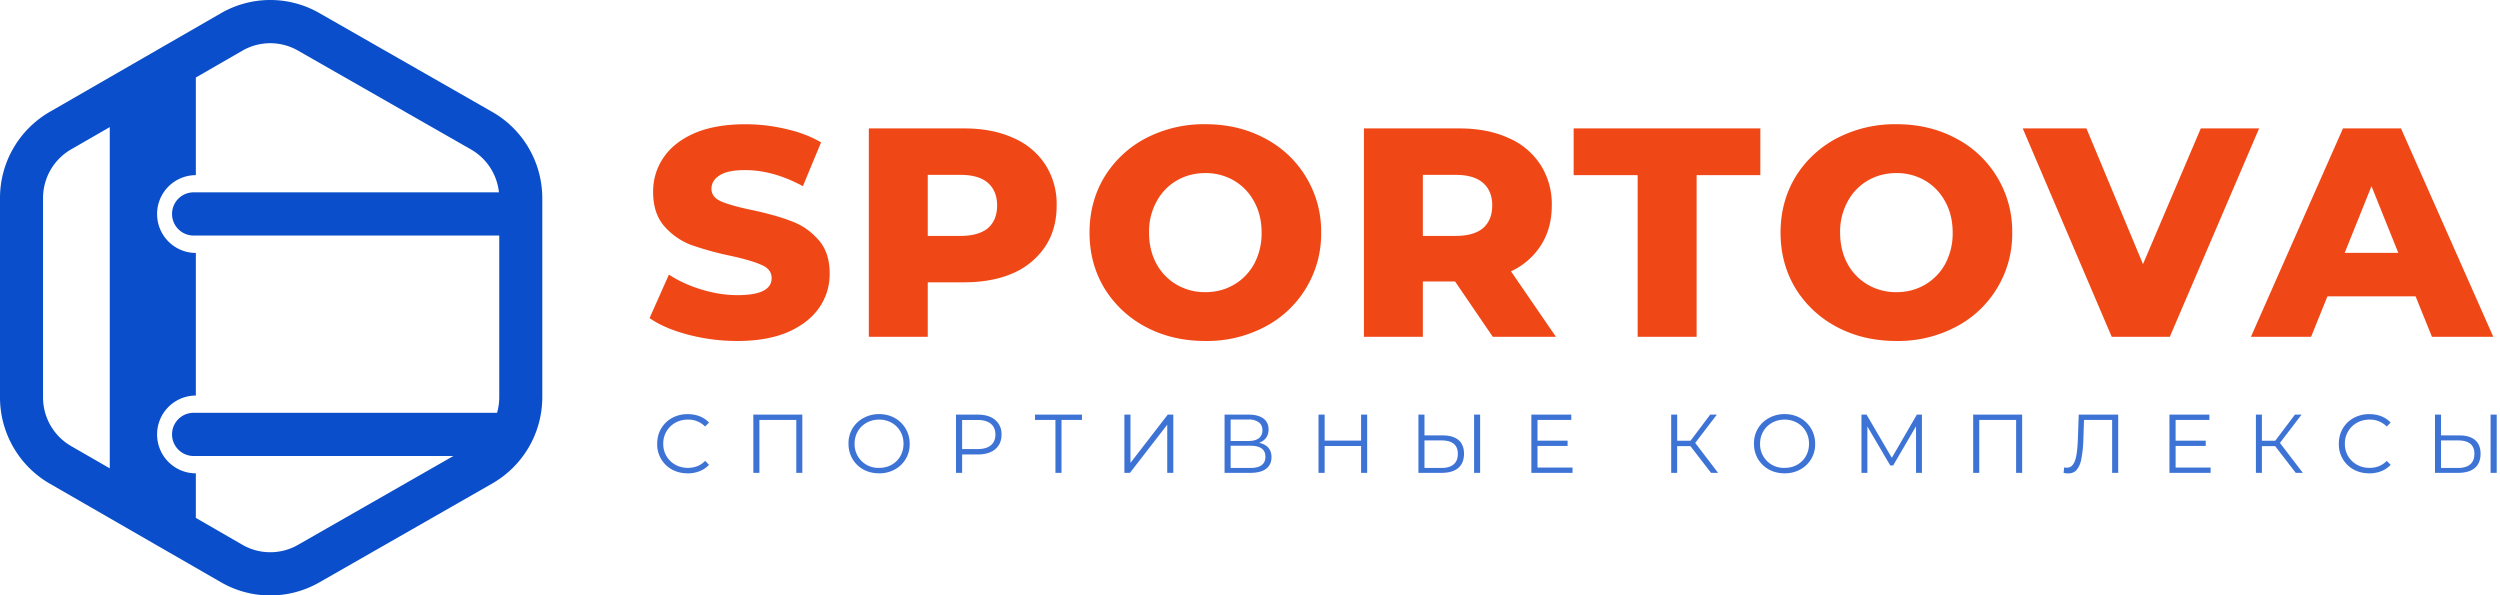 <svg xmlns="http://www.w3.org/2000/svg" width="571" height="136" fill="none"><path fill="#0A4ECB" fill-rule="evenodd" d="M0 45.24v45.52c0 8.13 4.33 15.64 11.36 19.7l39.12 22.53c6.94 4 15.47 4.01 22.43.04l39.52-22.6a22.72 22.72 0 0 0 11.43-19.72V45.29c0-8.16-4.36-15.7-11.43-19.73L72.91 2.97a22.53 22.53 0 0 0-22.43.04L11.36 25.55A22.72 22.72 0 0 0 0 45.25Zm9.83 45.52V45.24c0-4.6 2.45-8.84 6.42-11.13l8.82-5.08v77.94l-8.82-5.08a12.84 12.84 0 0 1-6.42-11.13Zm34.9 27.53 10.64 6.14a12.73 12.73 0 0 0 12.68.02l35.5-20.3H44.23a4.93 4.93 0 0 1 0-9.87h69.3c.32-1.14.5-2.35.5-3.57V53.8h-69.8a4.93 4.93 0 0 1 0-9.87h69.73a12.84 12.84 0 0 0-6.39-9.8L68.05 11.55a12.73 12.73 0 0 0-12.68.02L44.73 17.7V40a8.87 8.87 0 0 0-8.85 8.88c0 4.91 3.96 8.89 8.85 8.89v32.57a8.87 8.87 0 0 0-8.85 8.89c0 4.9 3.96 8.88 8.85 8.88v10.2Z" clip-rule="evenodd"/><path fill="#F04716" d="M168.42 77.88a44 44 0 0 1-11.22-1.43c-3.63-.95-6.58-2.22-8.84-3.8l4.42-9.93c2.13 1.4 4.6 2.54 7.4 3.4 2.82.86 5.58 1.29 8.3 1.29 5.17 0 7.76-1.3 7.76-3.88 0-1.36-.75-2.35-2.25-2.99-1.45-.68-3.8-1.38-7.07-2.1a72 72 0 0 1-8.97-2.46 15.4 15.4 0 0 1-6.2-4.28c-1.72-1.95-2.58-4.58-2.58-7.89 0-2.9.8-5.5 2.38-7.82 1.59-2.35 3.95-4.21 7.07-5.57 3.18-1.36 7.05-2.04 11.63-2.04 3.13 0 6.21.36 9.25 1.08 3.04.68 5.71 1.7 8.03 3.06l-4.15 10c-4.54-2.45-8.93-3.67-13.2-3.67-2.67 0-4.62.4-5.84 1.22-1.23.77-1.84 1.8-1.84 3.06 0 1.27.73 2.22 2.18 2.86 1.45.63 3.78 1.3 7 1.97 3.63.77 6.62 1.61 8.98 2.52 2.4.86 4.46 2.26 6.19 4.21 1.76 1.9 2.65 4.51 2.65 7.82 0 2.86-.8 5.44-2.38 7.75-1.59 2.32-3.97 4.18-7.14 5.58-3.18 1.36-7.03 2.04-11.56 2.04ZM220.2 29.33c4.3 0 8.04.72 11.22 2.17a16.35 16.35 0 0 1 7.34 6.12 16.61 16.61 0 0 1 2.58 9.32c0 3.58-.86 6.69-2.58 9.32a16.94 16.94 0 0 1-7.34 6.12c-3.18 1.4-6.92 2.1-11.22 2.1h-8.3v12.45h-13.46v-47.6h21.76Zm-.82 24.55c2.77 0 4.85-.6 6.26-1.77 1.4-1.23 2.1-2.95 2.1-5.17 0-2.22-.7-3.94-2.1-5.17-1.4-1.22-3.5-1.83-6.26-1.83h-7.48v13.94h7.48ZM275.3 77.88c-5.04 0-9.57-1.06-13.6-3.2a24.32 24.32 0 0 1-9.45-8.84c-2.27-3.76-3.4-8-3.4-12.71 0-4.72 1.13-8.95 3.4-12.72a24.31 24.31 0 0 1 9.45-8.84 28.67 28.67 0 0 1 13.6-3.2c5.03 0 9.54 1.07 13.53 3.2a23.72 23.72 0 0 1 9.45 8.84 23.8 23.8 0 0 1 3.47 12.72 23.8 23.8 0 0 1-3.47 12.71 23.72 23.72 0 0 1-9.45 8.84 28.27 28.27 0 0 1-13.53 3.2Zm0-11.15c2.4 0 4.57-.57 6.52-1.7a12.3 12.3 0 0 0 4.63-4.76 14.71 14.71 0 0 0 1.7-7.14c0-2.68-.57-5.03-1.7-7.07a12.18 12.18 0 0 0-4.63-4.83 12.75 12.75 0 0 0-6.52-1.7c-2.4 0-4.58.57-6.53 1.7a12.16 12.16 0 0 0-4.63 4.83 14.31 14.31 0 0 0-1.7 7.07c0 2.67.57 5.05 1.7 7.14a12.28 12.28 0 0 0 4.63 4.76 12.75 12.75 0 0 0 6.53 1.7ZM332.33 64.28h-7.35v12.65h-13.46v-47.6h21.76c4.3 0 8.05.72 11.22 2.17a16.34 16.34 0 0 1 7.34 6.12 16.61 16.61 0 0 1 2.59 9.32c0 3.45-.82 6.46-2.45 9.04a16.18 16.18 0 0 1-6.87 5.99l10.27 14.96h-14.42l-8.63-12.65Zm8.5-17.34c0-2.22-.7-3.94-2.11-5.17-1.4-1.22-3.49-1.83-6.26-1.83h-7.48v13.94h7.48c2.77 0 4.86-.6 6.26-1.77 1.4-1.23 2.1-2.95 2.1-5.17ZM374.04 40h-14.62V29.33h42.64V40h-14.55v36.93h-13.47V40ZM433.14 77.88c-5.04 0-9.57-1.06-13.6-3.2a24.32 24.32 0 0 1-9.46-8.84c-2.26-3.76-3.4-8-3.4-12.71 0-4.72 1.14-8.95 3.4-12.72a24.32 24.32 0 0 1 9.46-8.84 28.67 28.67 0 0 1 13.6-3.2c5.03 0 9.54 1.07 13.53 3.2a23.7 23.7 0 0 1 9.45 8.84 23.8 23.8 0 0 1 3.47 12.72 23.8 23.8 0 0 1-3.47 12.71 23.7 23.7 0 0 1-9.45 8.84 28.27 28.27 0 0 1-13.53 3.2Zm0-11.15c2.4 0 4.57-.57 6.52-1.7a12.28 12.28 0 0 0 4.63-4.76 14.7 14.7 0 0 0 1.7-7.14c0-2.68-.57-5.03-1.7-7.07a12.16 12.16 0 0 0-4.63-4.83 12.75 12.75 0 0 0-6.52-1.7c-2.4 0-4.58.57-6.53 1.7a12.18 12.18 0 0 0-4.63 4.83 14.32 14.32 0 0 0-1.7 7.07c0 2.67.57 5.05 1.7 7.14a12.3 12.3 0 0 0 4.63 4.76 12.75 12.75 0 0 0 6.53 1.7ZM515.98 29.33l-20.4 47.6h-13.26l-20.33-47.6h14.55l12.92 31 13.2-31h13.32ZM551.72 67.68h-20.13l-3.74 9.25h-13.74l21.02-47.6h13.26l21.08 47.6h-14.01l-3.74-9.25Zm-3.95-9.93-6.12-15.23-6.12 15.23h12.24Z"/><path fill="#3E73D6" d="M157.06 108.11c-1.32 0-2.51-.29-3.58-.87a6.51 6.51 0 0 1-3.38-5.89c0-1.28.3-2.43.9-3.46a6.43 6.43 0 0 1 2.5-2.43 7.31 7.31 0 0 1 3.57-.87c1 0 1.9.16 2.74.49.84.33 1.55.81 2.13 1.44l-.9.9a5.3 5.3 0 0 0-3.93-1.58c-1.05 0-2 .24-2.87.72a5.35 5.35 0 0 0-2.75 4.79 5.35 5.35 0 0 0 2.75 4.79c.86.48 1.82.72 2.87.72 1.6 0 2.91-.53 3.94-1.6l.89.9a5.84 5.84 0 0 1-2.15 1.46 7.4 7.4 0 0 1-2.73.5ZM183.25 94.7V108h-1.38V95.92h-8.42V108h-1.39V94.7h11.2ZM200.8 108.11c-1.32 0-2.52-.29-3.6-.87a6.6 6.6 0 0 1-2.5-2.43 6.77 6.77 0 0 1-.9-3.46 6.47 6.47 0 0 1 3.4-5.87 7.3 7.3 0 0 1 3.6-.9c1.31 0 2.5.3 3.55.88a6.65 6.65 0 0 1 3.42 5.89 6.47 6.47 0 0 1-3.42 5.89 7.2 7.2 0 0 1-3.56.87Zm0-1.25c1.05 0 2-.23 2.84-.7a5.24 5.24 0 0 0 2-1.98c.48-.85.72-1.8.72-2.83 0-1.04-.24-1.98-.72-2.81a5.07 5.07 0 0 0-2-1.98 5.67 5.67 0 0 0-2.85-.72c-1.05 0-2 .24-2.86.72a5.2 5.2 0 0 0-2.02 1.98 5.54 5.54 0 0 0-.72 2.81 5.39 5.39 0 0 0 5.6 5.51ZM223.32 94.7c1.7 0 3.03.4 3.99 1.22a4.14 4.14 0 0 1 1.44 3.34c0 1.42-.48 2.53-1.44 3.34-.96.8-2.3 1.2-3.99 1.2h-3.57v4.2h-1.4V94.7h4.97Zm-.04 7.87c1.32 0 2.33-.29 3.02-.86.7-.58 1.05-1.4 1.05-2.45 0-1.08-.35-1.9-1.05-2.47-.7-.58-1.7-.87-3.02-.87h-3.53v6.65h3.53ZM247.12 95.92h-4.67V108h-1.39V95.92h-4.67V94.7h10.73v1.22ZM256.81 94.7h1.39v11.02l8.51-11.02h1.27V108h-1.38V97l-8.52 11h-1.27V94.7ZM287.58 101.14c.92.2 1.62.56 2.1 1.12.49.55.73 1.26.73 2.15 0 1.15-.42 2.04-1.24 2.66-.8.62-2 .93-3.59.93h-5.89V94.7h5.53c1.42 0 2.53.3 3.32.87.8.59 1.2 1.43 1.2 2.53 0 .75-.19 1.38-.57 1.9-.38.5-.91.89-1.6 1.14Zm-6.5-.42h4.06c1.03 0 1.81-.2 2.36-.62.56-.42.84-1.03.84-1.83s-.28-1.4-.84-1.82a3.81 3.81 0 0 0-2.36-.63h-4.06v4.9Zm4.5 6.16c2.3 0 3.44-.86 3.44-2.57 0-1.67-1.15-2.5-3.44-2.5h-4.5v5.07h4.5ZM312.26 94.7V108h-1.39v-6.14h-8.32V108h-1.4V94.7h1.4v5.93h8.32V94.7h1.39ZM329.53 99.45c1.58 0 2.77.35 3.6 1.06.83.71 1.25 1.75 1.25 3.12 0 1.43-.44 2.52-1.33 3.27-.88.73-2.14 1.1-3.8 1.1h-5.28V94.7h1.38v4.75h4.18Zm-.32 7.43c1.23 0 2.16-.27 2.8-.82.64-.54.96-1.35.96-2.41 0-2.04-1.25-3.06-3.76-3.06h-3.86v6.29h3.86Zm7.47-12.18h1.38V108h-1.38V94.7ZM359.17 106.78V108h-9.41V94.7h9.12v1.22h-7.71v4.73h6.87v1.2h-6.87v4.93h8ZM386.1 101.9h-3.04v6.1h-1.36V94.7h1.37v5.97h3.04l4.5-5.97h1.52l-4.94 6.46 5.22 6.84h-1.61l-4.7-6.1ZM407.6 108.11c-1.3 0-2.5-.29-3.58-.87a6.6 6.6 0 0 1-2.51-2.43 6.76 6.76 0 0 1-.9-3.46 6.47 6.47 0 0 1 3.4-5.87 7.3 7.3 0 0 1 3.6-.9c1.32 0 2.5.3 3.55.88a6.65 6.65 0 0 1 3.42 5.89 6.47 6.47 0 0 1-3.42 5.89 7.2 7.2 0 0 1-3.55.87Zm0-1.25c1.06 0 2.01-.23 2.86-.7a5.25 5.25 0 0 0 2-1.98c.48-.85.72-1.8.72-2.83 0-1.04-.25-1.98-.73-2.81a5.08 5.08 0 0 0-2-1.98 5.68 5.68 0 0 0-2.84-.72c-1.05 0-2 .24-2.87.72a5.2 5.2 0 0 0-2.01 1.98 5.53 5.53 0 0 0-.73 2.81 5.38 5.38 0 0 0 5.6 5.51ZM438.97 94.7V108h-1.35V97.36l-5.22 8.95h-.67l-5.22-8.9V108h-1.35V94.7h1.16l5.77 9.86 5.72-9.86h1.16ZM461.86 94.7V108h-1.38V95.92h-8.42V108h-1.39V94.7h11.2ZM483.8 94.7V108h-1.39V95.92h-6.42l-.15 4.44a26.38 26.38 0 0 1-.46 4.45 5.5 5.5 0 0 1-1.06 2.5c-.49.55-1.13.82-1.92.82-.34 0-.7-.04-1.07-.13l.12-1.25c.21.05.42.07.62.07.56 0 1.01-.22 1.35-.66.36-.45.62-1.13.8-2.05.18-.94.3-2.18.36-3.71l.2-5.7h9.02ZM504.9 106.78V108h-9.4V94.7h9.12v1.22h-7.71v4.73h6.88v1.2h-6.88v4.93h8ZM519.66 101.9h-3.04v6.1h-1.37V94.7h1.37v5.97h3.04l4.5-5.97h1.52l-4.94 6.46 5.23 6.84h-1.62l-4.7-6.1ZM541.14 108.11c-1.32 0-2.5-.29-3.57-.87a6.51 6.51 0 0 1-3.38-5.89c0-1.28.3-2.43.89-3.46a6.43 6.43 0 0 1 2.5-2.43 7.31 7.31 0 0 1 3.58-.87c.99 0 1.9.16 2.74.49.83.33 1.54.81 2.12 1.44l-.89.9a5.3 5.3 0 0 0-3.93-1.58c-1.05 0-2.01.24-2.87.72a5.35 5.35 0 0 0-2.76 4.79 5.35 5.35 0 0 0 2.75 4.79c.87.48 1.83.72 2.88.72 1.6 0 2.9-.53 3.93-1.6l.9.9a5.84 5.84 0 0 1-2.15 1.46 7.4 7.4 0 0 1-2.74.5ZM561.72 99.45c1.56 0 2.76.35 3.59 1.06.83.71 1.25 1.75 1.25 3.12 0 1.43-.44 2.52-1.33 3.27-.87.73-2.14 1.1-3.8 1.1h-5.28V94.7h1.38v4.75h4.19Zm-.33 7.43c1.23 0 2.16-.27 2.8-.82.64-.54.96-1.35.96-2.41 0-2.04-1.25-3.06-3.76-3.06h-3.86v6.29h3.86Zm7.47-12.18h1.39V108h-1.4V94.7Z"/></svg>